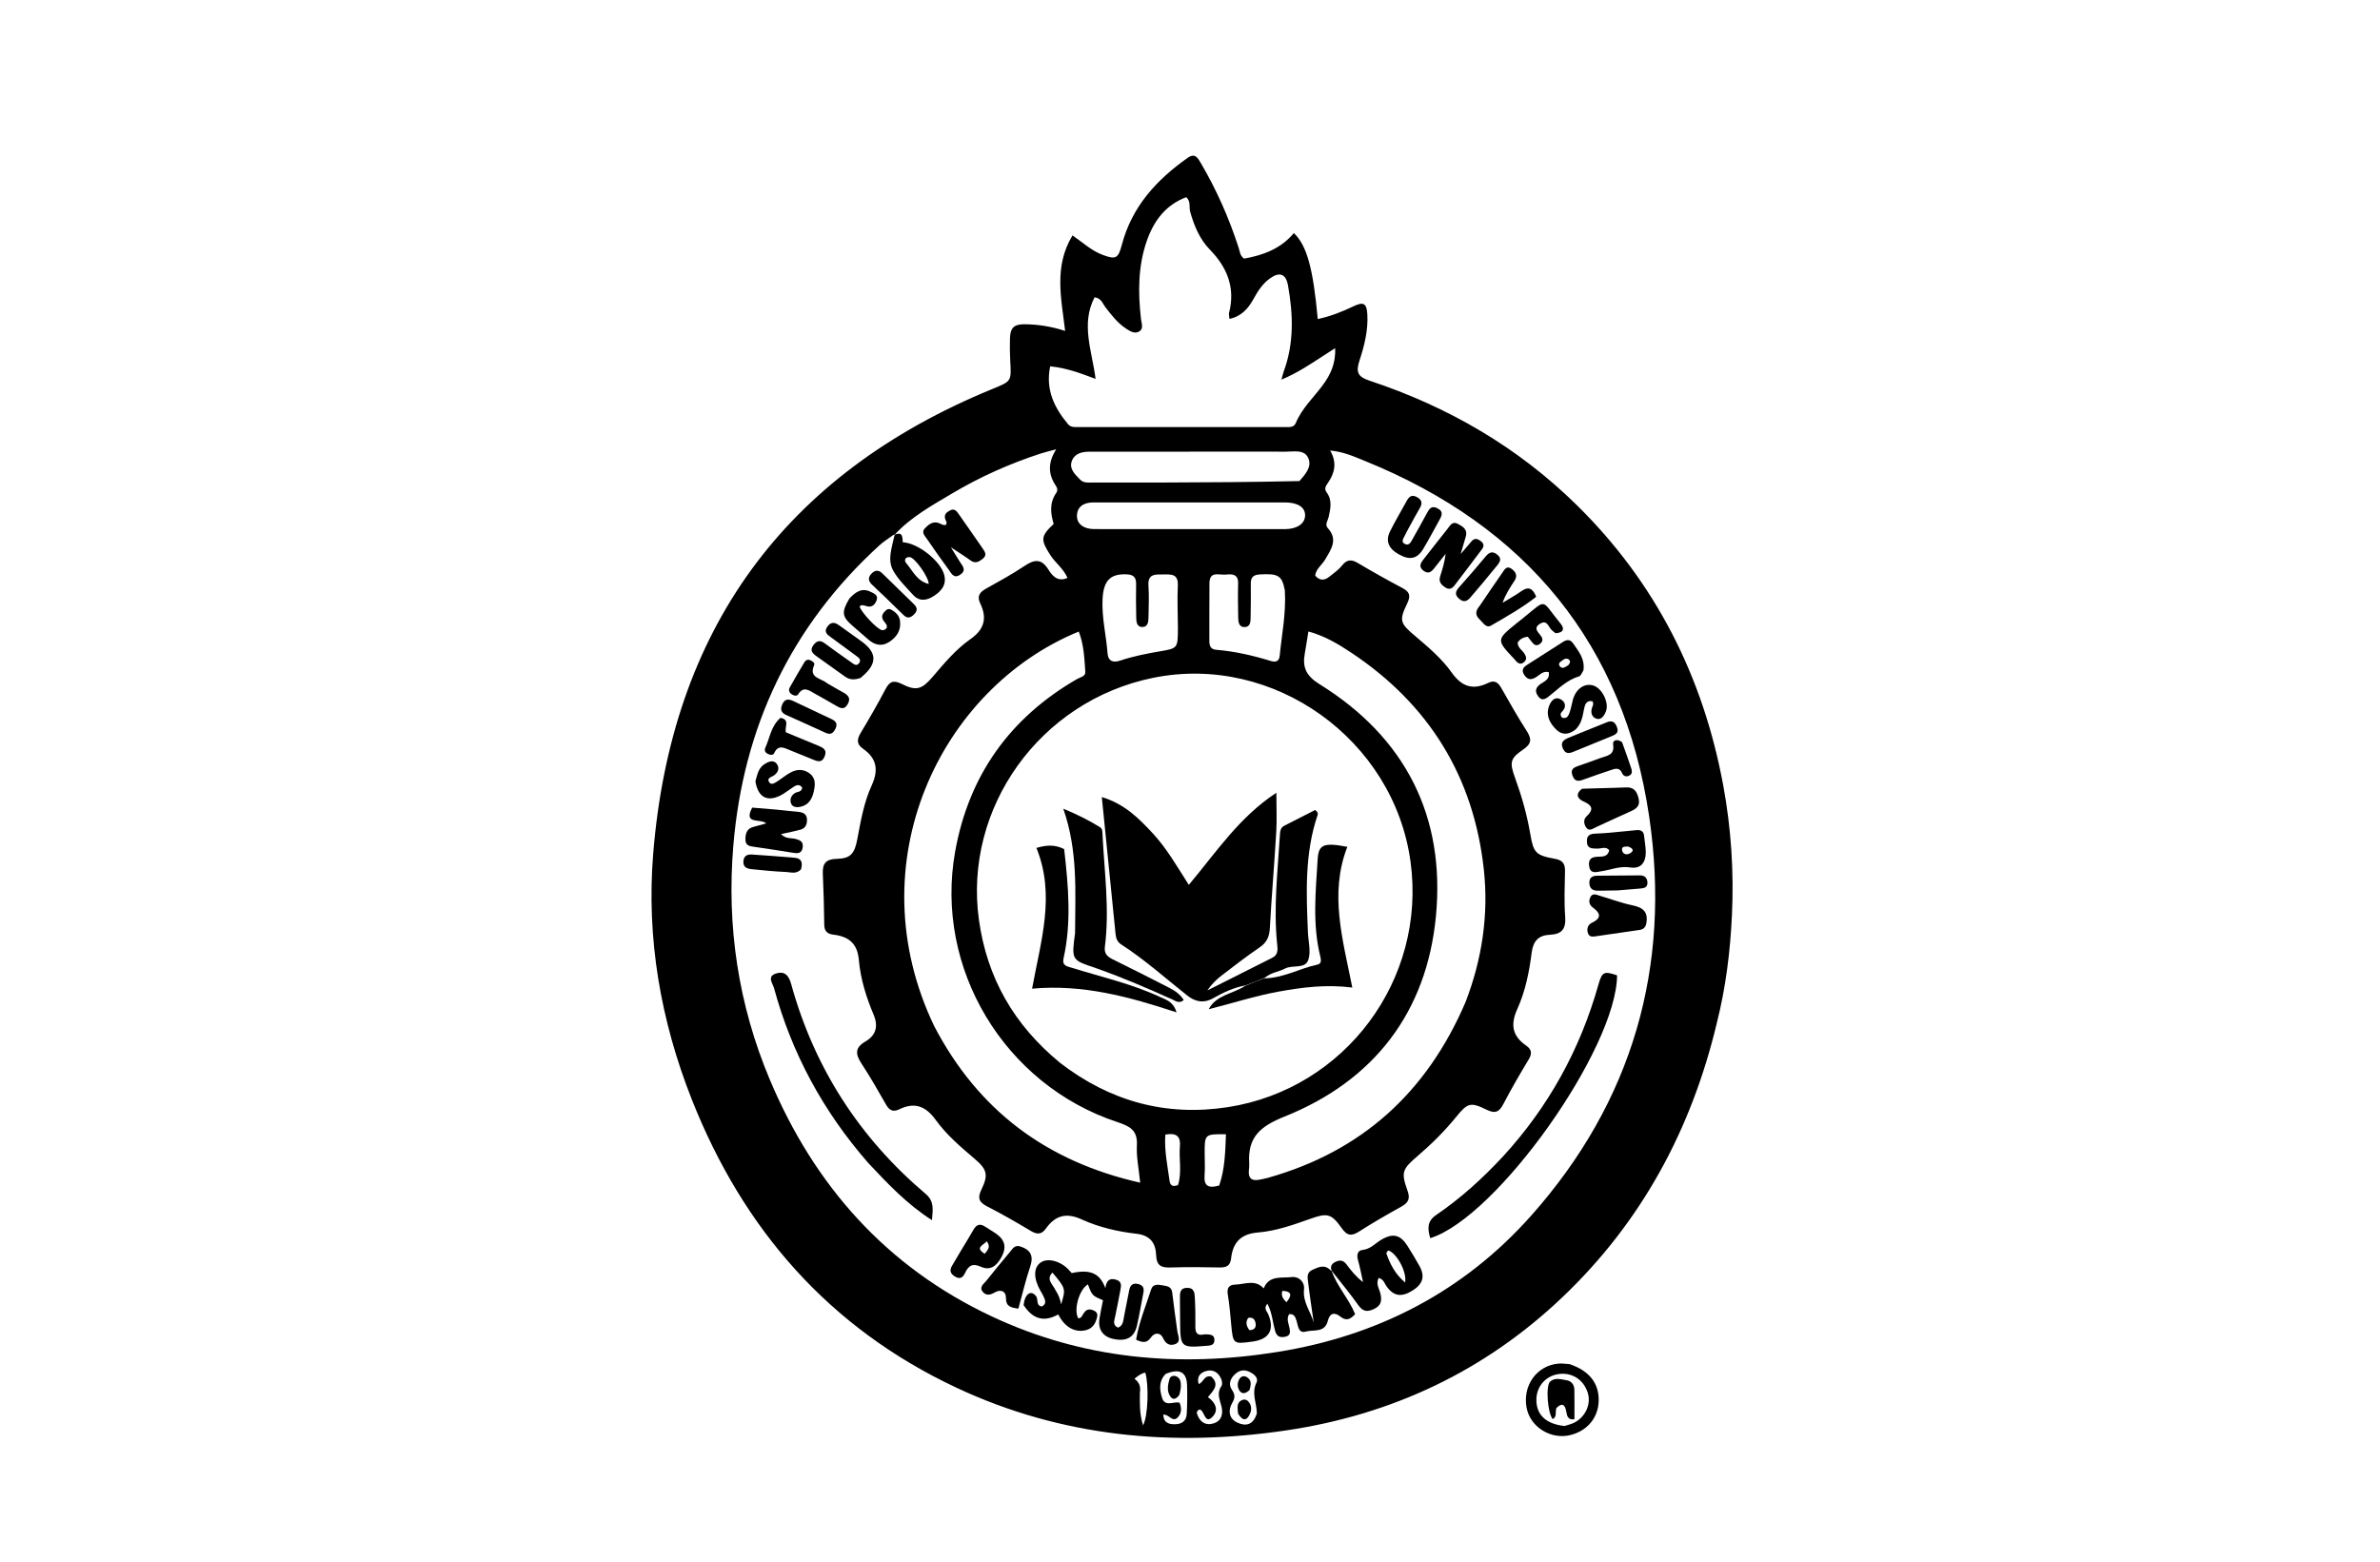 <svg version="1.1" id="Layer_1" xmlns="http://www.w3.org/2000/svg" xmlns:xlink="http://www.w3.org/1999/xlink" x="0px" y="0px"
	 width="100%" viewBox="0 0 1024 672" enable-background="new 0 0 1024 672" xml:space="preserve">
<path fill="#000000" opacity="1" stroke="none" 
	d="
M738.614,440.432 
	C727.663,486.183 706.291,525.714 672.469,557.986 
	C639.049,589.874 599.013,608.783 553.407,615.521 
	C504.402,622.762 456.613,618.331 411.391,597.091 
	C356.705,571.407 319.747,528.969 297.674,473.177 
	C284.241,439.223 278.101,403.785 281.028,367.5 
	C288.784,271.369 337.201,204.23 426.803,167.452 
	C435.112,164.041 435.182,164.24 434.674,155.59 
	C434.48,152.277 434.452,148.972 434.543,145.641 
	C434.662,141.257 436.099,139.496 440.774,139.531 
	C446.635,139.576 452.274,140.467 458.276,142.399 
	C456.627,128.324 453.332,114.643 461.457,101.298 
	C465.996,104.467 469.67,107.892 474.385,109.659 
	C480.077,111.792 481.122,111.263 482.681,105.33 
	C486.979,88.976 497.583,77.376 511.012,67.912 
	C514.236,65.64 515.421,68.068 516.71,70.265 
	C523.481,81.799 528.847,93.961 532.957,106.685 
	C533.459,108.237 533.475,110.026 535.265,111.29 
	C543.408,109.84 551.069,107.059 556.695,100.294 
	C562.272,105.629 564.993,115.479 566.959,137.293 
	C572.384,136.149 577.416,134.156 582.336,131.803 
	C586.661,129.735 588.02,130.487 588.298,135.246 
	C588.704,142.18 586.989,148.851 584.874,155.302 
	C583.286,160.148 584.232,162.15 589.22,163.801 
	C622.928,174.961 653.002,192.351 678.415,217.349 
	C712.392,250.771 732.807,291.289 741.433,338.017 
	C744.838,356.461 746.038,375.03 745.174,393.691 
	C744.452,409.299 742.565,424.82 738.614,440.432 
M384.388,230.192 
	C382.381,231.67 380.222,232.98 378.39,234.65 
	C340.3,269.39 319.778,312.878 315.512,363.901 
	C312.614,398.564 317.637,432.311 331.199,464.554 
	C350.439,510.293 381.457,545.195 426.663,566.448 
	C465.866,584.88 507.181,588.562 549.617,581.77 
	C592.755,574.866 629.754,555.772 658.778,523.125 
	C702.424,474.03 719.089,415.976 709.561,351.378 
	C698.622,277.207 656.715,226.517 587.373,198.402 
	C582.729,196.519 578.071,194.364 572.308,193.876 
	C575.412,199.22 574.199,203.666 571.265,207.915 
	C570.403,209.164 569.613,210.29 570.828,211.935 
	C573.249,215.215 572.467,218.842 571.652,222.471 
	C571.305,224.017 569.917,225.756 571.253,227.215 
	C575.82,232.202 572.699,236.394 570.165,240.745 
	C568.785,243.113 566.194,244.789 565.854,247.683 
	C567.806,249.956 569.801,249.814 571.749,248.306 
	C573.715,246.783 575.831,245.309 577.358,243.396 
	C579.45,240.774 581.355,240.58 584.162,242.246 
	C590.464,245.985 596.862,249.576 603.338,253.005 
	C606.46,254.658 607.097,256.265 605.46,259.655 
	C601.896,267.031 602.366,268.182 608.748,273.584 
	C614.483,278.438 620.304,283.356 624.623,289.448 
	C628.986,295.601 633.81,297.037 640.352,293.844 
	C643.067,292.519 644.593,293.698 645.946,296.082 
	C649.481,302.312 653.018,308.552 656.886,314.576 
	C659.122,318.058 658.964,320.088 655.292,322.58 
	C649.619,326.433 649.476,328.188 651.892,334.83 
	C654.74,342.658 657.003,350.646 658.407,358.87 
	C659.78,366.912 660.706,368.069 668.966,369.553 
	C672.38,370.167 673.402,371.698 673.344,374.874 
	C673.225,381.371 672.935,387.9 673.417,394.363 
	C673.809,399.607 672.147,402.002 666.814,402.243 
	C662.087,402.457 659.638,404.791 658.986,410.036 
	C657.963,418.267 656.266,426.596 652.847,434.142 
	C649.745,440.987 650.693,445.823 656.682,449.969 
	C659.02,451.588 659.235,453.384 657.722,455.898 
	C653.942,462.175 650.24,468.514 646.869,475.016 
	C645.037,478.549 643.335,479.363 639.526,477.49 
	C632.625,474.097 631.387,474.637 626.435,480.721 
	C621.474,486.817 615.908,492.323 609.958,497.424 
	C603.368,503.072 602.705,504.356 605.587,512.38 
	C606.825,515.827 605.963,517.543 602.987,519.195 
	C596.871,522.59 590.796,526.083 584.905,529.851 
	C581.653,531.931 579.72,531.985 577.263,528.487 
	C572.815,522.156 570.995,521.904 563.833,524.449 
	C556.454,527.072 548.981,529.727 541.195,530.366 
	C533.833,530.97 530.432,534.689 529.694,541.48 
	C529.336,544.77 527.592,545.461 524.664,545.403 
	C517.667,545.264 510.66,545.192 503.668,545.418 
	C499.692,545.546 497.623,544.746 497.43,540.091 
	C497.225,535.159 495.119,531.609 488.999,530.91 
	C480.931,529.989 472.822,528.123 465.419,524.737 
	C458.712,521.669 453.988,523.049 449.963,528.714 
	C448.157,531.257 446.22,531.3 443.587,529.727 
	C437.441,526.052 431.226,522.466 424.852,519.208 
	C421.335,517.411 420.401,515.71 422.264,511.881 
	C425.405,505.427 424.606,503.125 419.203,498.535 
	C413.225,493.455 407.2,488.296 402.622,481.957 
	C398.305,475.977 393.533,474.12 386.915,477.354 
	C384.268,478.648 382.639,477.811 381.229,475.338 
	C377.845,469.406 374.449,463.467 370.716,457.755 
	C368.123,453.786 367.592,450.951 372.378,448.145 
	C376.698,445.612 378.067,441.859 375.875,436.646 
	C372.717,429.137 370.225,421.236 369.528,413.119 
	C368.9,405.813 365.021,402.948 358.477,402.184 
	C355.99,401.894 354.669,400.689 354.637,397.943 
	C354.552,390.621 354.349,383.297 354.024,375.982 
	C353.833,371.686 355.236,369.685 359.956,369.58 
	C366,369.446 367.678,367.342 368.858,361.102 
	C370.342,353.253 371.703,345.268 375.03,338.015 
	C378.113,331.296 377.23,326.292 371.23,322.124 
	C368.405,320.162 368.731,318.002 370.359,315.297 
	C374.051,309.16 377.636,302.946 380.96,296.603 
	C382.716,293.252 384.399,292.518 387.982,294.316 
	C394.258,297.466 396.622,296.679 401.297,291.217 
	C406.288,285.386 411.255,279.415 417.539,275.022 
	C423.558,270.815 424.781,265.954 421.75,259.664 
	C420.227,256.504 421.523,254.814 424.266,253.291 
	C429.8,250.218 435.364,247.153 440.624,243.649 
	C444.843,240.839 447.942,240.043 451.122,245.158 
	C452.618,247.566 454.999,250.637 459.302,248.677 
	C457.514,244.621 454.102,242.252 451.952,238.93 
	C447.638,232.263 447.704,230.76 453.347,225.458 
	C451.991,220.968 451.474,216.397 454.419,212.149 
	C455.215,211.001 454.909,209.973 454.211,208.923 
	C450.991,204.077 450.77,199.094 454.443,193.336 
	C451.597,194.107 449.683,194.537 447.827,195.142 
	C434.475,199.494 421.699,205.175 409.639,212.35 
	C400.932,217.529 391.991,222.45 385.01,230 
	C385.01,230 385.042,229.976 384.388,230.192 
M456.114,457.364 
	C477.505,473.865 501.62,480.563 528.32,476.418 
	C578.718,468.594 613.776,421.597 606.9,370.887 
	C599.772,318.31 548.052,281.122 496.148,291.676 
	C447.258,301.616 414.51,347.826 421.188,395.822 
	C424.663,420.797 436.203,440.997 456.114,457.364 
M569.976,152.704 
	C564.253,156.392 558.641,160.294 551.321,163.377 
	C551.926,161.254 552.098,160.467 552.372,159.718 
	C556.816,147.598 556.392,135.219 554.161,122.8 
	C553.272,117.849 550.563,116.845 546.479,119.745 
	C543.294,122.006 541.205,125.197 539.34,128.609 
	C537.118,132.676 534.22,136.089 528.978,137.235 
	C528.875,135.919 528.648,135.23 528.8,134.64 
	C531.584,123.865 528.037,115.091 520.53,107.394 
	C516.125,102.878 513.812,97.176 512.08,91.176 
	C511.502,89.176 512.478,86.793 510.401,84.839 
	C501.453,88.21 496.384,95.101 493.381,103.746 
	C489.585,114.675 489.633,125.941 490.91,137.277 
	C491.124,139.175 492.214,141.507 490.003,142.71 
	C488.079,143.758 486.128,142.481 484.455,141.38 
	C480.774,138.958 478.162,135.503 475.504,132.067 
	C474.368,130.598 473.883,128.345 470.95,127.927 
	C464.928,139.438 469.866,151.046 471.375,163.04 
	C464.609,160.498 458.587,158.269 451.837,157.65 
	C449.771,167.67 453.606,175.466 459.569,182.59 
	C460.642,183.872 462.26,183.783 463.755,183.783 
	C493.569,183.794 523.383,183.797 553.197,183.781 
	C554.835,183.78 556.699,183.979 557.508,182.036 
	C560.128,175.744 565.081,171.15 569.054,165.833 
	C572.404,161.351 574.792,156.356 574.436,149.818 
	C572.706,150.912 571.612,151.604 569.976,152.704 
M401.963,441.592 
	C420.755,477.562 449.956,499.763 490.571,508.926 
	C489.981,502.882 488.876,497.8 489.147,492.793 
	C489.499,486.316 486.065,484.605 480.729,482.842 
	C432.083,466.774 401.932,416.588 410.963,366.387 
	C416.85,333.666 434.498,308.897 463.365,292.221 
	C464.742,291.426 467.088,291.1 466.958,289.169 
	C466.565,283.325 466.348,277.391 464.132,271.767 
	C404.368,296.317 368.364,371.552 401.963,441.592 
M630.599,431.105 
	C637.64,412.769 640.53,393.689 638.434,374.267 
	C634.123,334.316 614.842,303.1 581.357,280.837 
	C575.763,277.117 569.915,273.608 562.93,271.737 
	C562.369,275.208 561.952,278.132 561.414,281.034 
	C560.298,287.057 561.848,290.768 567.754,294.433 
	C604.75,317.388 621.961,351.467 617.795,394.408 
	C613.804,435.548 591.211,465.038 552.707,480.463 
	C542.152,484.691 536.741,489.403 537.488,500.57 
	C537.555,501.559 537.446,502.567 537.343,503.559 
	C537.007,506.819 538.341,508.302 541.67,507.674 
	C542.973,507.429 544.284,507.189 545.558,506.829 
	C585.864,495.451 613.874,470.171 630.599,431.105 
M559.086,207.013 
	C561.52,204.229 564.432,201.034 563.008,197.388 
	C561.386,193.238 556.805,194.378 553.236,194.36 
	C541.403,194.304 529.569,194.35 517.736,194.354 
	C501.403,194.36 485.07,194.366 468.736,194.366 
	C465.341,194.366 462.114,195.239 461.051,198.7 
	C460.05,201.963 462.654,204.208 464.728,206.38 
	C466.177,207.898 468.079,207.642 469.893,207.644 
	C479.56,207.657 489.226,207.677 498.893,207.644 
	C518.719,207.574 538.545,207.472 559.086,207.013 
M546.448,227.687 
	C548.612,227.691 550.776,227.72 552.94,227.693 
	C558.05,227.627 561.352,225.4 561.515,221.944 
	C561.68,218.427 558.574,216.296 553.153,216.208 
	C552.653,216.2 552.154,216.206 551.655,216.206 
	C525.356,216.205 499.057,216.202 472.759,216.211 
	C471.262,216.211 469.732,216.123 468.278,216.398 
	C465.613,216.901 463.688,218.39 463.392,221.289 
	C463.069,224.454 464.853,226.404 467.624,227.249 
	C469.323,227.766 471.24,227.669 473.059,227.671 
	C497.194,227.694 521.329,227.686 546.448,227.687 
M552.805,254.039 
	C551.588,247.649 549.972,246.726 542.056,247.183 
	C539.323,247.34 538.134,248.351 538.16,251.074 
	C538.207,255.895 538.181,260.718 538.088,265.539 
	C538.052,267.345 538.055,269.683 535.699,269.837 
	C532.991,270.015 532.759,267.649 532.732,265.592 
	C532.67,260.771 532.551,255.944 532.708,251.128 
	C532.843,247 530.127,246.966 527.393,247.257 
	C524.656,247.549 520.424,245.529 520.373,250.916 
	C520.294,259.229 520.355,267.543 520.33,275.857 
	C520.323,277.936 520.905,279.424 523.297,279.62 
	C531.277,280.276 539.026,282.061 546.667,284.403 
	C548.624,285.003 550.345,284.844 550.597,282.169 
	C551.452,273.095 553.397,264.114 552.805,254.039 
M506.804,270.398 
	C506.763,264.237 506.471,258.064 506.759,251.918 
	C506.991,246.951 503.975,247.156 500.641,247.19 
	C497.24,247.225 493.763,246.709 494.125,252.053 
	C494.429,256.528 494.224,261.041 494.143,265.536 
	C494.11,267.365 493.992,269.705 491.683,269.804 
	C488.95,269.922 488.892,267.425 488.855,265.426 
	C488.771,260.764 488.711,256.099 488.812,251.439 
	C488.875,248.54 487.827,247.277 484.78,247.147 
	C477.76,246.848 474.757,249.731 474.373,257.912 
	C474.004,265.763 475.953,273.425 476.536,281.206 
	C476.776,284.413 478.818,285.308 481.877,284.284 
	C487.562,282.381 493.427,281.242 499.334,280.231 
	C506.759,278.961 506.738,278.84 506.804,270.398 
M524.575,510.13 
	C527.048,502.951 527.166,495.54 527.472,488.083 
	C518.302,488.005 518.302,488.005 518.31,496.371 
	C518.313,499.516 518.518,502.677 518.27,505.802 
	C517.92,510.205 519.809,511.537 524.575,510.13 
M540.766,608.167 
	C540.726,603.792 538.34,599.587 540.6,594.967 
	C541.606,592.91 539.482,591.13 537.283,590.192 
	C534.769,589.121 532.821,589.873 531.024,591.676 
	C529.154,593.551 528.581,595.859 529.99,597.97 
	C531.372,600.039 531.531,601.4 530.176,603.674 
	C528.294,606.831 528.683,610.429 532.328,612.147 
	C535.762,613.766 539.206,613.446 540.766,608.167 
M501.531,591.216 
	C498.542,594.25 498.878,597.912 499.96,601.463 
	C501.235,605.65 505.078,602.874 507.521,603.619 
	C508.499,606.05 508.365,608.186 506.754,609.896 
	C504.451,612.339 502.928,608.405 500.487,608.748 
	C500.672,612.326 502.908,612.888 505.536,612.872 
	C508.43,612.854 510.424,611.469 510.593,608.499 
	C510.829,604.36 510.863,600.198 510.737,596.053 
	C510.568,590.473 507.561,588.702 501.531,591.216 
M506.832,509.972 
	C508.592,504.456 507.189,498.786 507.654,493.209 
	C508.039,488.592 505.735,487.441 501.381,488.234 
	C500.909,495.102 502.312,501.591 503.211,508.118 
	C503.453,509.873 504.243,510.916 506.832,509.972 
M521.116,592.35 
	C524.936,595.812 521.994,598.443 519.704,601.214 
	C522.87,603.422 524.39,606.574 521.947,609.368 
	C518.203,613.651 518.322,606.471 515.993,606.53 
	C515.028,607.079 514.79,607.718 515.016,608.375 
	C516.129,611.611 518.299,613.511 521.815,612.6 
	C525.774,611.573 526.342,608.15 525.498,605.014 
	C524.69,602.013 523.458,599.379 525.528,596.42 
	C525.986,595.765 525.823,594.374 525.474,593.512 
	C524.259,590.501 521.841,589.075 518.743,590.032 
	C516.424,590.748 514.776,592.426 515.754,595.589 
	C518.096,594.594 517.964,591.7 521.116,592.35 
M490.44,599.33 
	C490.414,603.766 490.214,608.228 491.8,613.36 
	C494.03,609.2 494.324,595.852 492.77,590.667 
	C490.926,590.945 489.639,592.116 488.089,593.287 
	C490.002,594.731 490.912,596.376 490.44,599.33 
z"/>
<path fill="#000000" opacity="1" stroke="none" 
	d="
M675.357,587.022 
	C683.84,589.877 688.017,595.303 687.833,602.818 
	C687.657,609.986 683.05,615.618 675.841,617.481 
	C667.387,619.665 658.41,614.156 656.825,605.81 
	C655.01,596.255 661.178,587.618 670.476,586.784 
	C671.954,586.652 673.461,586.858 675.357,587.022 
M673.161,613.632 
	C674.564,613.157 676.052,612.846 677.356,612.177 
	C682.253,609.665 684.68,604.087 683.105,599.251 
	C681.307,593.729 676.554,590.603 670.914,591.233 
	C665.167,591.874 661.023,596.547 661.026,602.383 
	C661.028,608.754 665.075,612.774 673.161,613.632 
z"/>
<path fill="#000000" opacity="1" stroke="none" 
	d="
M646.651,497.651 
	C666.39,476.134 679.851,451.538 687.692,423.809 
	C689.299,418.126 690.115,417.803 695.753,419.712 
	C695.501,451.284 644.048,523.898 615.352,532.799 
	C614.264,528.938 613.836,525.604 617.875,522.856 
	C628.384,515.705 637.759,507.209 646.651,497.651 
z"/>
<path fill="#000000" opacity="1" stroke="none" 
	d="
M572.991,546.983 
	C575.296,553.638 580.344,558.81 583.041,565.518 
	C581.212,567.453 579.398,568.735 576.749,566.594 
	C574.094,564.45 572.131,565.07 571.294,568.402 
	C569.969,573.673 565.162,572.062 561.849,572.992 
	C558.567,573.914 558.528,570.498 557.863,568.442 
	C557.317,566.757 556.883,565.274 554.633,565.518 
	C553.423,567.594 554.406,569.495 554.788,571.358 
	C555.159,573.17 555.309,574.723 553.005,575.208 
	C550.753,575.682 549.298,575.217 548.584,572.604 
	C547.562,568.857 547.331,564.844 545.289,561.002 
	C543.499,563.09 545.181,564.324 545.729,565.665 
	C548.419,572.249 546.085,576.305 539.002,577.286 
	C530.56,578.456 530.522,578.402 529.728,569.951 
	C529.325,565.655 528.986,561.339 528.27,557.091 
	C527.789,554.241 528.754,552.856 531.469,552.783 
	C535.621,552.672 540.095,550.396 543.701,554.428 
	C545.993,548.662 551.305,550.062 555.637,549.555 
	C559.105,549.149 561.415,551.946 561.07,554.757 
	C560.395,560.258 563.918,564.343 565.246,569.184 
	C564.433,563.463 563.533,557.753 562.852,552.017 
	C562.611,549.987 561.967,547.615 564.713,546.418 
	C567.333,545.276 569.905,543.815 572.69,546.825 
	C573,546.999 572.991,546.983 572.991,546.983 
M537.544,572.359 
	C539.332,572.428 540.44,571.504 540.262,569.786 
	C540.092,568.149 539.352,566.623 537.06,567.108 
	C535.933,568.745 536.064,570.381 537.544,572.359 
M551.757,555.458 
	C551.097,557.408 551.867,558.811 553.51,560.362 
	C555.789,557.547 556.064,555.741 551.757,555.458 
z"/>
<path fill="#000000" opacity="1" stroke="none" 
	d="
M373.55,500.432 
	C354.171,478.242 340.641,453.275 333.023,425.175 
	C332.501,423.249 329.86,420.181 333.861,418.921 
	C337.655,417.726 339.382,419.762 340.421,423.525 
	C350.374,459.556 369.795,489.617 398.268,513.76 
	C401.971,516.901 401.387,520.273 400.972,525.057 
	C390.203,518.15 381.994,509.424 373.55,500.432 
z"/>
<path fill="#000000" opacity="1" stroke="none" 
	d="
M440.397,561.591 
	C440.968,556.612 443.68,554.934 445.818,557.841 
	C446.344,558.556 446.251,559.716 446.476,560.663 
	C446.687,561.555 447.23,562.111 448.339,562.194 
	C450.523,560.953 449.603,559.234 448.852,557.579 
	C448.509,556.825 448.034,556.131 447.626,555.406 
	C444.581,550 444.653,545.381 447.814,543.239 
	C450.959,541.106 456.695,542.759 460.173,546.795 
	C460.489,547.161 460.828,547.507 461.125,547.829 
	C469.016,546.099 473.223,547.85 475.579,554.292 
	C476.032,551.374 477.052,549.844 479.982,550.609 
	C482.939,551.381 482.34,553.44 482.012,555.342 
	C481.363,559.108 480.521,562.84 479.781,566.591 
	C479.441,568.314 478.582,570.198 481.031,571.31 
	C483.34,570.408 483.255,568.224 483.646,566.372 
	C484.434,562.634 485.071,558.865 485.857,555.126 
	C486.292,553.056 487.377,551.925 489.775,552.553 
	C491.89,553.108 492.323,554.361 491.944,556.28 
	C491.01,561.007 490.258,565.775 489.176,570.467 
	C487.988,575.623 484.498,577.424 478.836,576.118 
	C474.368,575.088 472.28,571.893 473.083,567.199 
	C473.526,564.606 474.074,562.03 474.564,559.505 
	C469.917,557.543 469.917,557.543 468.079,552.684 
	C464.312,554.862 461.77,563.756 463.968,567.367 
	C464.389,567.174 464.986,567.094 465.225,566.758 
	C466.43,565.058 467.11,562.698 470.079,563.733 
	C471.566,564.251 472.409,565.086 472.055,566.664 
	C471.441,569.396 470.196,571.657 467.188,572.395 
	C462.435,573.563 458.036,571.055 455.324,565.622 
	C449.253,568.981 444.451,567.792 440.397,561.591 
M454.255,555.394 
	C455.363,557.049 456.1,558.875 456.557,561.286 
	C458.573,554.52 458.573,554.52 452.836,547.624 
	C449.878,550.566 452.946,552.546 454.255,555.394 
z"/>
<path fill="#000000" opacity="1" stroke="none" 
	d="
M573.007,547.005 
	C572.107,544.818 573.057,543.599 575.087,542.788 
	C576.949,542.044 578.219,542.593 579.368,544.136 
	C581.398,546.864 583.537,549.509 586.447,551.711 
	C585.733,548.53 585.152,545.311 584.261,542.18 
	C583.645,540.014 584.122,538.099 586.196,537.881 
	C589.647,537.52 591.649,535.057 594.281,533.496 
	C599.315,530.512 602.527,531.297 605.593,536.173 
	C607.361,538.985 609.086,541.829 610.702,544.73 
	C613.179,549.175 612.249,552.476 607.878,555.256 
	C603.064,558.318 599.681,557.824 596.651,553.657 
	C595.712,552.365 595.384,550.532 593.219,549.911 
	C591.765,552.427 593.513,554.664 593.976,556.875 
	C594.604,559.869 594.211,561.846 591.12,563.3 
	C588.159,564.694 586.342,564.345 584.416,561.639 
	C580.952,556.774 577.155,552.146 573.244,547.201 
	C572.991,546.983 573,546.999 573.007,547.005 
M596.45,539.226 
	C598.061,543.95 600.263,548.259 604.557,551.882 
	C605.407,547.268 600.876,539.248 597.416,538.119 
	C597.236,538.061 596.904,538.469 596.45,539.226 
z"/>
<path fill="#000000" opacity="1" stroke="none" 
	d="
M416.335,226.708 
	C418.626,230.002 420.734,232.985 422.791,236.002 
	C423.736,237.39 424.78,238.848 422.934,240.345 
	C421.332,241.644 419.757,242.74 417.613,241.185 
	C415.216,239.445 412.691,237.882 409.119,235.51 
	C410.859,238.328 411.918,240.095 413.03,241.828 
	C414.185,243.629 415.948,245.37 413.164,247.27 
	C410.312,249.217 409.312,246.676 408.128,245.071 
	C404.976,240.798 401.932,236.444 398.928,232.066 
	C397.952,230.645 396.189,229.084 397.999,227.27 
	C399.488,225.776 401.204,224.253 403.693,224.99 
	C404.768,225.309 405.686,226.232 406.957,225.846 
	C407.774,224.807 406.786,223.987 406.596,223.095 
	C406.192,221.196 407.359,220.4 408.747,219.652 
	C410.266,218.832 411.285,219.538 412.129,220.707 
	C413.489,222.59 414.8,224.508 416.335,226.708 
z"/>
<path fill="#000000" opacity="1" stroke="none" 
	d="
M323.63,347.529 
	C330.553,348.029 337.133,348.661 343.702,349.391 
	C345.407,349.58 347.01,350.206 347.18,352.297 
	C347.356,354.47 346.748,356.353 344.441,357.005 
	C341.919,357.717 339.33,358.188 336.033,358.93 
	C338.159,361.113 340.435,360.509 342.302,361.008 
	C344.216,361.519 345.726,362.158 345.357,364.656 
	C344.973,367.249 343.336,367.301 341.35,366.988 
	C335.793,366.112 330.241,365.203 324.67,364.426 
	C322.579,364.134 320.678,363.995 320.717,361.141 
	C320.752,358.585 321.362,356.546 324.15,355.824 
	C325.896,355.371 327.633,354.883 329.659,354.334 
	C327.347,352.026 319.659,355.086 323.63,347.529 
z"/>
<path fill="#000000" opacity="1" stroke="none" 
	d="
M630.512,231.396 
	C629.854,233.636 629.3,235.52 628.451,238.407 
	C630.486,236.021 631.823,234.406 633.212,232.838 
	C634.526,231.355 635.883,231.898 637.174,232.893 
	C638.454,233.879 638.608,235.036 637.616,236.346 
	C633.697,241.52 629.814,246.722 625.856,251.866 
	C624.891,253.121 623.645,253.927 621.976,252.866 
	C620.164,251.715 618.849,250.397 619.641,247.972 
	C620.655,244.869 621.576,241.737 621.984,238.325 
	C620.356,240.374 618.708,242.408 617.106,244.476 
	C615.862,246.081 614.562,247.142 612.518,245.627 
	C610.523,244.148 610.918,242.662 612.254,240.979 
	C615.773,236.546 619.194,232.034 622.746,227.628 
	C623.827,226.288 624.855,224.152 627.117,225.366 
	C629.262,226.517 631.787,227.721 630.512,231.396 
z"/>
<path fill="#000000" opacity="1" stroke="none" 
	d="
M384.996,230.014 
	C388.469,228.672 388.278,231.259 388.411,233.347 
	C394.845,233.623 404.675,241.328 406.253,247.385 
	C407.356,251.616 405.033,254.362 401.769,256.479 
	C398.682,258.479 395.497,258.947 392.783,255.917 
	C389.798,252.584 386.444,249.388 384.301,245.546 
	C381.681,240.847 383.76,235.665 384.858,230.349 
	C385.042,229.976 385.01,230 384.996,230.014 
M399.573,251.3 
	C399.706,248.564 393.63,239.837 391.364,239.724 
	C389.462,239.63 388.86,241.111 389.888,242.308 
	C392.704,245.587 394.428,250.003 399.573,251.3 
z"/>
<path fill="#000000" opacity="1" stroke="none" 
	d="
M681.278,288.46 
	C680.591,289.596 680.129,290.858 679.367,291.077 
	C673.952,292.632 670.266,296.701 666.016,299.947 
	C664.499,301.105 663.104,301.457 661.789,299.611 
	C660.541,297.862 660.458,296.391 662.191,294.826 
	C663.861,293.316 666.975,292.793 666.352,289.224 
	C663.769,288.579 662.345,290.586 660.608,291.562 
	C658.646,292.664 657.244,292.472 655.936,290.605 
	C654.547,288.623 655.12,287.307 657.009,286.117 
	C662.208,282.84 667.369,279.502 672.544,276.186 
	C674.182,275.136 675.656,275.122 676.844,276.864 
	C679.173,280.279 681.993,283.498 681.278,288.46 
M674.75,286.255 
	C675.411,285.454 675.972,284.461 674.921,283.753 
	C673.577,282.848 672.486,284.01 671.468,284.722 
	C670.734,285.235 670.523,286.062 671.202,286.806 
	C672.252,287.956 673.261,287.161 674.75,286.255 
z"/>
<path fill="#000000" opacity="1" stroke="none" 
	d="
M690.6,358.496 
	C695.355,358.039 699.666,357.695 703.964,357.232 
	C705.997,357.012 707.175,357.658 707.385,359.784 
	C707.614,362.096 708.079,364.403 708.096,366.714 
	C708.129,371.118 705.974,374.013 701.382,373.278 
	C696.886,372.558 692.981,374.356 688.8,374.948 
	C686.853,375.224 684.294,376.232 683.739,372.787 
	C683.215,369.543 684.934,368.674 687.743,368.66 
	C689.761,368.651 691.822,368.517 692.374,365.841 
	C690.856,364.071 688.941,365.213 687.25,365.173 
	C684.971,365.119 682.807,365.283 682.759,362.031 
	C682.712,358.818 684.901,358.763 687.155,358.684 
	C688.154,358.649 689.152,358.601 690.6,358.496 
M700.429,364.255 
	C699.239,364.407 697.43,364.017 697.963,366.106 
	C698.345,367.607 699.839,367.946 701.116,367.285 
	C702.766,366.43 703.312,365.273 700.429,364.255 
z"/>
<path fill="#000000" opacity="1" stroke="none" 
	d="
M506.504,572.469 
	C506.795,574.903 508.425,577.467 505.44,578.467 
	C503.309,579.182 501.536,578.325 500.387,575.76 
	C499.267,573.26 496.713,573.348 495.196,575.527 
	C493.396,578.112 491.514,577.766 488.808,576.493 
	C490.028,568.979 493.005,561.947 495.325,554.746 
	C496.035,552.542 498.158,552.721 500.011,553.069 
	C501.924,553.428 504.04,553.457 504.357,556.242 
	C504.958,561.519 505.734,566.775 506.504,572.469 
z"/>
<path fill="#000000" opacity="1" stroke="none" 
	d="
M680.722,339.403 
	C687.292,339.148 693.451,339.112 699.599,338.837 
	C702.993,338.685 704.195,340.465 704.971,343.404 
	C705.82,346.623 704.236,347.953 701.675,349.084 
	C696.653,351.301 691.707,353.689 686.697,355.934 
	C685.285,356.568 683.621,358.027 682.335,355.918 
	C681.446,354.459 681.196,352.627 682.618,351.297 
	C685.912,348.215 685.004,346.493 681.184,344.805 
	C678.972,343.828 677.467,341.799 680.722,339.403 
z"/>
<path fill="#000000" opacity="1" stroke="none" 
	d="
M370.2,291.751 
	C367.675,292.604 365.563,292.558 363.651,291.208 
	C359.445,288.238 355.259,285.239 351.083,282.227 
	C349.464,281.06 348.387,279.781 349.914,277.687 
	C351.371,275.687 352.816,275.298 354.896,276.863 
	C358.612,279.659 362.436,282.312 366.234,284.997 
	C367.294,285.746 368.524,286.907 369.654,285.324 
	C370.769,283.761 369.27,282.888 368.262,282.131 
	C364.677,279.436 361.012,276.847 357.411,274.172 
	C355.923,273.065 354.369,271.956 355.933,269.72 
	C357.436,267.572 359.064,267.648 360.998,269.061 
	C364.082,271.315 367.188,273.541 370.314,275.737 
	C377.589,280.848 377.67,285.749 370.2,291.751 
z"/>
<path fill="#000000" opacity="1" stroke="none" 
	d="
M438.728,536.281 
	C443.599,537.807 444.771,540.521 443.231,545.093 
	C441.239,551.004 439.825,557.109 438.165,563.118 
	C434.759,562.689 432.78,562.116 432.812,558.569 
	C432.839,555.451 430.399,554.733 428.014,556.148 
	C425.926,557.387 424.132,557.588 422.739,555.762 
	C421.206,553.752 423.345,552.431 424.387,551.114 
	C427.787,546.813 431.302,542.602 434.813,538.39 
	C435.738,537.28 436.498,535.794 438.728,536.281 
z"/>
<path fill="#000000" opacity="1" stroke="none" 
	d="
M708.181,398.002 
	C707.405,400.115 705.854,400.109 704.375,400.318 
	C698.645,401.127 692.917,401.953 687.194,402.809 
	C685.516,403.06 683.704,403.514 683.121,401.29 
	C682.667,399.558 683.22,397.875 684.933,397.074 
	C689.141,395.107 688.658,392.91 685.365,390.562 
	C683.698,389.373 683.5,387.747 684.2,386.181 
	C685.165,384.022 687.009,385.09 688.52,385.528 
	C693.129,386.864 697.648,388.607 702.331,389.562 
	C707.042,390.522 709.462,392.559 708.181,398.002 
z"/>
<path fill="#000000" opacity="1" stroke="none" 
	d="
M606.529,226.458 
	C605.729,227.951 605.054,229.1 604.502,230.305 
	C603.919,231.579 602.515,233.174 604.551,234.123 
	C606.366,234.97 607.109,233.103 607.82,231.859 
	C609.878,228.257 611.859,224.612 613.852,220.973 
	C614.848,219.154 615.764,217.367 618.4,218.684 
	C621.323,220.145 620.281,222.041 619.166,224.03 
	C616.896,228.083 614.756,232.215 612.358,236.19 
	C609.722,240.559 606.53,241.174 601.799,238.521 
	C597.436,236.075 596.029,232.75 598.051,228.689 
	C600.268,224.237 602.822,219.952 605.218,215.589 
	C606.2,213.8 607.333,212.682 609.575,213.876 
	C611.882,215.104 612.088,216.622 610.819,218.743 
	C609.372,221.162 608.073,223.67 606.529,226.458 
z"/>
<path fill="#000000" opacity="1" stroke="none" 
	d="
M636.636,260.711 
	C640.025,255.739 643.164,251.033 646.414,246.406 
	C647.307,245.135 648.231,243.245 650.335,244.76 
	C652.146,246.066 653.053,247.713 651.635,249.876 
	C649.731,252.778 647.807,255.665 646.489,259.383 
	C649.19,257.731 651.985,256.211 654.567,254.39 
	C657.522,252.307 659.41,252.968 660.955,256.797 
	C654.978,261.512 648.233,265.311 641.568,269.17 
	C639.348,270.455 638.112,267.91 636.697,266.631 
	C634.738,264.86 634.63,262.971 636.636,260.711 
z"/>
<path fill="#000000" opacity="1" stroke="none" 
	d="
M365.465,257.532 
	C368.148,254.72 370.786,252.825 374.506,254.627 
	C376.002,255.352 377.914,256.052 377.21,258.151 
	C376.553,260.111 375.162,261.65 372.648,260.794 
	C371.69,260.467 370.746,260.103 369.856,260.933 
	C370.346,263.3 377.558,271.012 379.567,271.184 
	C380.118,271.231 380.891,270.925 381.248,270.511 
	C381.862,269.798 381.579,268.902 381.013,268.236 
	C379.743,266.743 378.764,265.261 380.404,263.42 
	C381.206,262.52 382.092,261.629 383.386,262.331 
	C385.339,263.392 386.951,264.824 387.244,267.209 
	C387.756,271.369 385.68,274.306 382.399,276.356 
	C379.354,278.258 376.347,277.588 373.684,275.276 
	C371.422,273.313 369.176,271.332 366.905,269.38 
	C362.235,265.366 361.948,263.431 365.465,257.532 
z"/>
<path fill="#000000" opacity="1" stroke="none" 
	d="
M325.015,336.258 
	C325.814,333.303 326.327,330.575 328.727,328.961 
	C330.582,327.713 332.949,326.631 334.424,329.033 
	C335.558,330.878 334.508,332.887 332.482,333.987 
	C331.763,334.377 330.898,334.527 330.543,335.613 
	C331.198,338.083 332.746,337.335 334.23,336.384 
	C336.329,335.039 338.254,333.377 340.458,332.253 
	C343.138,330.885 346.006,330.976 348.466,332.904 
	C351.135,334.995 350.715,337.991 350.09,340.747 
	C349.405,343.765 347.899,346.404 344.513,347.143 
	C342.821,347.513 340.876,347.448 340.275,345.533 
	C339.772,343.932 340.435,342.25 342.049,341.252 
	C343.098,340.603 344.847,340.988 345.158,338.932 
	C343.638,336.863 342.123,338.187 340.643,339.135 
	C338.966,340.21 337.414,341.532 335.635,342.388 
	C329.956,345.119 326.162,343.026 325.015,336.258 
z"/>
<path fill="#000000" opacity="1" stroke="none" 
	d="
M677.937,313.869 
	C674.898,316.306 671.961,316.362 669.546,313.924 
	C666.916,311.269 665.02,308.026 666.414,304.021 
	C667.166,301.862 668.743,299.697 671.158,300.772 
	C673.518,301.823 674.243,304.146 671.923,306.419 
	C671.253,307.076 671.346,307.915 671.994,308.765 
	C674.215,309.597 674.88,307.89 675.411,306.353 
	C676.006,304.63 676.256,302.791 676.757,301.031 
	C678.089,296.35 681.792,293.826 685.533,294.988 
	C689.318,296.163 692.407,302.382 690.955,306.126 
	C690.277,307.874 689.032,309.824 687.049,309.319 
	C684.954,308.786 684.23,306.715 684.985,304.493 
	C685.248,303.719 685.806,303.015 685.191,301.793 
	C682.344,301.174 681.851,303.484 681.473,305.422 
	C680.893,308.385 680.471,311.342 677.937,313.869 
z"/>
<path fill="#000000" opacity="1" stroke="none" 
	d="
M413.332,538.386 
	C415.317,535.09 417.152,532.129 418.88,529.107 
	C420.109,526.958 421.633,526.395 423.767,527.802 
	C425.565,528.988 427.473,530.026 429.179,531.33 
	C432.413,533.805 432.997,536.868 431.105,540.55 
	C429.143,544.369 426.351,547.058 422.032,545.108 
	C418.222,543.388 416.602,544.797 415.149,547.907 
	C414.238,549.858 412.906,550.603 410.788,549.257 
	C408.858,548.031 408.44,546.641 409.61,544.699 
	C410.807,542.711 411.963,540.698 413.332,538.386 
M423.681,539.52 
	C424.786,538.045 426.473,536.688 424.561,534.144 
	C422.901,535.99 419.339,536.84 423.681,539.52 
z"/>
<path fill="#000000" opacity="1" stroke="none" 
	d="
M669.28,272.491 
	C668.612,272.016 668.273,271.643 667.874,271.353 
	C666.235,270.164 665.859,266.441 662.67,268.363 
	C659.286,270.402 662.133,272.208 663.22,274.004 
	C663.965,275.237 663.616,276.219 662.584,277.045 
	C661.495,277.916 660.432,277.831 659.526,276.771 
	C658.674,275.772 657.886,274.718 657.311,273.991 
	C655.056,274.3 653.908,275.141 653,276.456 
	C652.925,278.744 654.997,279.756 655.981,281.403 
	C656.75,282.69 656.989,283.847 655.704,284.931 
	C654.38,286.049 653.276,285.584 652.266,284.453 
	C652.045,284.206 651.844,283.94 651.616,283.699 
	C643.732,275.332 643.731,275.331 652.61,268.118 
	C653.64,267.281 654.687,266.465 655.721,265.632 
	C665.877,257.456 662.848,257.925 671.378,268.261 
	C673.241,270.518 672.833,272.265 669.28,272.491 
z"/>
<path fill="#000000" opacity="1" stroke="none" 
	d="
M355.902,294.041 
	C358.381,295.465 360.531,296.734 362.723,297.928 
	C364.859,299.091 366.233,300.385 364.697,303.049 
	C363.22,305.612 361.561,304.771 359.703,303.683 
	C356.687,301.919 353.655,300.182 350.593,298.498 
	C348.191,297.177 345.764,295.041 343.426,298.756 
	C342.842,299.684 341.631,299.397 340.71,298.82 
	C339.541,298.086 339.156,296.974 339.801,295.814 
	C341.821,292.18 343.932,288.596 346.06,285.024 
	C346.611,284.098 347.498,283.61 348.604,284.093 
	C349.539,284.501 350.726,285.226 350.283,286.236 
	C347.841,291.807 353.223,291.751 355.902,294.041 
z"/>
<path fill="#000000" opacity="1" stroke="none" 
	d="
M335.792,308.903 
	C340.006,309.692 337.527,312.604 338.131,315.131 
	C342.525,316.945 347.235,318.882 351.938,320.835 
	C354.011,321.696 356.023,322.543 354.797,325.516 
	C353.546,328.55 351.52,327.554 349.471,326.723 
	C346.242,325.413 343.016,324.1 339.789,322.786 
	C337.326,321.782 334.836,320.347 333.146,323.985 
	C332.639,325.075 331.562,324.937 330.546,324.492 
	C329.259,323.927 328.724,322.981 329.304,321.709 
	C331.264,317.409 331.737,312.393 335.792,308.903 
z"/>
<path fill="#000000" opacity="1" stroke="none" 
	d="
M697.896,319.372 
	C699.334,323.277 700.584,326.869 701.798,330.473 
	C702.244,331.796 702.44,333.138 700.817,333.841 
	C699.537,334.396 698.424,333.894 697.921,332.716 
	C696.781,330.044 694.898,330.75 692.963,331.415 
	C689.055,332.76 685.116,334.026 681.25,335.483 
	C679.057,336.309 677.533,336.348 676.566,333.747 
	C675.533,330.97 677.183,330.238 679.217,329.535 
	C682.342,328.454 685.465,327.364 688.56,326.2 
	C691.317,325.163 694.83,325.093 694.041,320.288 
	C693.743,318.477 695.876,317.822 697.896,319.372 
z"/>
<path fill="#000000" opacity="1" stroke="none" 
	d="
M518.322,574.174 
	C520.563,574.222 522.676,574.189 522.508,576.845 
	C522.366,579.094 520.416,579.011 518.747,579.153 
	C508.223,580.049 507.806,579.672 507.759,569.158 
	C507.743,565.675 507.721,562.192 507.671,558.709 
	C507.639,556.445 507.627,554.22 510.787,554.184 
	C513.975,554.147 513.992,556.631 514.1,558.716 
	C514.314,562.854 514.339,567.006 514.311,571.151 
	C514.294,573.766 515.306,574.883 518.322,574.174 
z"/>
<path fill="#000000" opacity="1" stroke="none" 
	d="
M336.421,303.466 
	C337.555,300.513 339.314,300.713 341.389,301.706 
	C346.782,304.285 352.191,306.83 357.608,309.359 
	C359.515,310.249 360.572,311.32 359.441,313.609 
	C358.451,315.611 357.319,316.319 355.131,315.297 
	C349.566,312.697 343.925,310.26 338.341,307.702 
	C336.735,306.967 335.473,305.905 336.421,303.466 
z"/>
<path fill="#000000" opacity="1" stroke="none" 
	d="
M637.914,250.889 
	C636.065,253.052 634.431,254.934 632.849,256.859 
	C631.404,258.617 629.947,259.484 627.837,257.7 
	C625.776,255.956 626.173,254.497 627.787,252.692 
	C631.663,248.36 635.473,243.964 639.179,239.486 
	C640.72,237.624 642.122,237.019 644.186,238.648 
	C646.263,240.287 645.406,241.78 644.162,243.311 
	C642.172,245.76 640.157,248.188 637.914,250.889 
z"/>
<path fill="#000000" opacity="1" stroke="none" 
	d="
M379.917,256.068 
	C378.084,254.34 376.475,252.892 374.954,251.357 
	C373.345,249.732 373.57,248.139 375.194,246.613 
	C376.708,245.19 378.172,245.321 379.583,246.693 
	C384.117,251.101 388.61,255.553 393.165,259.941 
	C394.626,261.348 394.901,262.651 393.432,264.216 
	C391.974,265.768 390.515,266.4 388.759,264.677 
	C385.907,261.88 383.04,259.098 379.917,256.068 
z"/>
<path fill="#000000" opacity="1" stroke="none" 
	d="
M344.608,374.139 
	C342.565,376.255 340.283,375.319 338.239,375.231 
	C333.257,375.017 328.283,374.526 323.32,374.013 
	C321.436,373.819 319.688,373.221 319.846,370.676 
	C319.999,368.228 321.542,367.583 323.591,367.721 
	C329.73,368.135 335.87,368.566 341.998,369.117 
	C344.885,369.376 345.476,371.264 344.608,374.139 
z"/>
<path fill="#000000" opacity="1" stroke="none" 
	d="
M692.209,317.276 
	C686.913,319.422 681.976,321.425 677.051,323.459 
	C675.197,324.225 673.639,324.569 672.502,322.23 
	C671.253,319.663 672.599,318.435 674.606,317.592 
	C679.671,315.465 684.794,313.478 689.878,311.398 
	C692.093,310.492 694.207,309.299 695.596,312.639 
	C696.935,315.86 694.48,316.254 692.209,317.276 
z"/>
<path fill="#000000" opacity="1" stroke="none" 
	d="
M695.929,383.158 
	C692.787,383.219 690.126,383.271 687.465,383.283 
	C685.347,383.293 683.967,382.443 683.831,380.118 
	C683.689,377.693 685.064,376.857 687.199,376.835 
	C693.354,376.769 699.509,376.713 705.665,376.691 
	C707.675,376.684 708.742,377.825 708.817,379.781 
	C708.893,381.784 707.493,382.209 705.854,382.337 
	C702.705,382.583 699.558,382.865 695.929,383.158 
z"/>
<path fill="#000000" opacity="1" stroke="none" 
	d="
M535.88,424.053 
	C530.873,424.908 526.303,427.095 522,429.531 
	C517.654,431.992 514.004,430.913 510.747,428.332 
	C501.352,420.885 492.414,412.856 482.299,406.339 
	C480.757,405.346 480.163,403.776 479.992,402.089 
	C478.029,382.76 476.103,363.427 474.057,342.992 
	C483.79,345.906 490.004,352.13 496.003,358.619 
	C502,365.106 506.376,372.782 511.487,380.775 
	C523.252,366.773 533.136,351.658 549.16,341.137 
	C549.16,347.548 549.418,352.802 549.11,358.023 
	C548.296,371.8 547.115,385.555 546.359,399.334 
	C546.158,402.993 545.102,405.533 541.993,407.65 
	C536.352,411.492 530.941,415.679 525.525,419.841 
	C523.226,421.607 521.157,423.672 519.474,426.203 
	C528.781,421.51 538.076,416.794 547.402,412.141 
	C549.903,410.894 549.761,408.774 549.528,406.571 
	C547.834,390.572 549.764,374.664 550.719,358.731 
	C550.804,357.323 551.151,356.059 552.483,355.371 
	C557.024,353.026 561.586,350.723 565.837,348.559 
	C567.049,349.432 567.111,350.102 566.893,350.745 
	C561.304,367.209 562.02,384.188 562.74,401.17 
	C562.909,405.159 564.098,409.508 562.905,413.046 
	C561.53,417.126 556.103,415.048 552.825,416.813 
	C550.206,418.222 547.004,418.372 544.13,420.774 
	C541.015,422.069 538.448,423.061 535.88,424.053 
z"/>
<path fill="#000000" opacity="1" stroke="none" 
	d="
M462.548,401.58 
	C462.621,383.699 463.836,366.186 457.479,347.991 
	C463.666,350.57 468.591,353.042 473.299,355.964 
	C474.413,356.656 474.302,357.986 474.359,359.148 
	C475.159,375.241 477.438,391.305 475.375,407.454 
	C475.016,410.258 476.375,411.65 478.751,412.81 
	C486.829,416.757 494.835,420.852 502.84,424.947 
	C505.323,426.218 507.691,427.696 509.314,430.353 
	C507.34,431.961 505.903,430.768 504.52,430.146 
	C493.896,425.365 483.216,420.725 472.216,416.859 
	C471.902,416.749 471.598,416.61 471.282,416.506 
	C461.006,413.104 461.006,413.105 462.548,401.58 
z"/>
<path fill="#000000" opacity="1" stroke="none" 
	d="
M535.643,424.288 
	C538.448,423.061 541.015,422.069 543.882,420.993 
	C552.21,420.909 559.162,416.691 566.791,415.1 
	C568.678,414.707 568.42,413.052 568.019,411.421 
	C564.621,397.603 566.087,383.627 566.932,369.699 
	C567.317,363.354 569.605,362.479 579.697,364.407 
	C571.818,384.572 577.779,404.407 581.835,424.96 
	C570.637,423.527 560.324,424.855 550.07,426.718 
	C539.947,428.557 530.164,431.76 520.06,434.275 
	C523.301,428.087 530.309,427.761 535.643,424.288 
z"/>
<path fill="#000000" opacity="1" stroke="none" 
	d="
M457.852,365.376 
	C459.688,381.32 461.05,396.883 457.594,412.383 
	C456.862,415.664 459.241,415.858 461.273,416.491 
	C473.968,420.443 487.013,423.354 499.129,429.031 
	C501.716,430.244 504.864,430.971 506.194,435.64 
	C485.73,428.873 465.789,423.467 444.06,425.44 
	C447.788,404.931 454.207,385.244 445.923,364.885 
	C450.022,363.645 453.807,363.317 457.852,365.376 
z"/>
<path fill="#000000" opacity="1" stroke="none" 
	d="
M532.674,608.281 
	C532.542,605.966 531.877,603.821 534.144,602.579 
	C535.101,602.055 536.152,602.168 536.929,602.928 
	C538.404,604.37 538.627,606.299 537.94,608.042 
	C536.705,611.175 534.883,611.959 532.674,608.281 
z"/>
<path fill="#000000" opacity="1" stroke="none" 
	d="
M537.581,598.166 
	C535.924,599.781 534.282,600.03 533.219,598.3 
	C532.256,596.734 532.331,594.759 533.404,593.177 
	C534.093,592.162 535.4,591.935 536.493,592.61 
	C538.565,593.889 538.318,595.852 537.581,598.166 
z"/>
<path fill="#000000" opacity="1" stroke="none" 
	d="
M507.46,600.134 
	C506.248,601.912 504.83,602.659 503.64,601.064 
	C501.925,598.765 502.431,596.013 503.15,593.468 
	C503.494,592.249 504.752,591.738 505.997,592.221 
	C507.847,592.94 508.086,594.661 508.077,596.346 
	C508.071,597.485 507.79,598.623 507.46,600.134 
z"/>
<path fill="#000000" opacity="1" stroke="none" 
	d="
M669.635,605.899 
	C669.037,607.707 670,609.653 668.062,610.648 
	C665.884,608.275 664.924,596.251 666.949,594.493 
	C669.067,592.655 671.749,593.566 674.115,593.954 
	C676.016,594.267 677.319,595.842 677.37,597.882 
	C677.475,602.12 677.402,606.361 677.402,610.721 
	C674.199,611.164 674.2,608.811 673.811,607.015 
	C673.211,604.25 672.002,603.593 669.635,605.899 
z"/>
</svg>